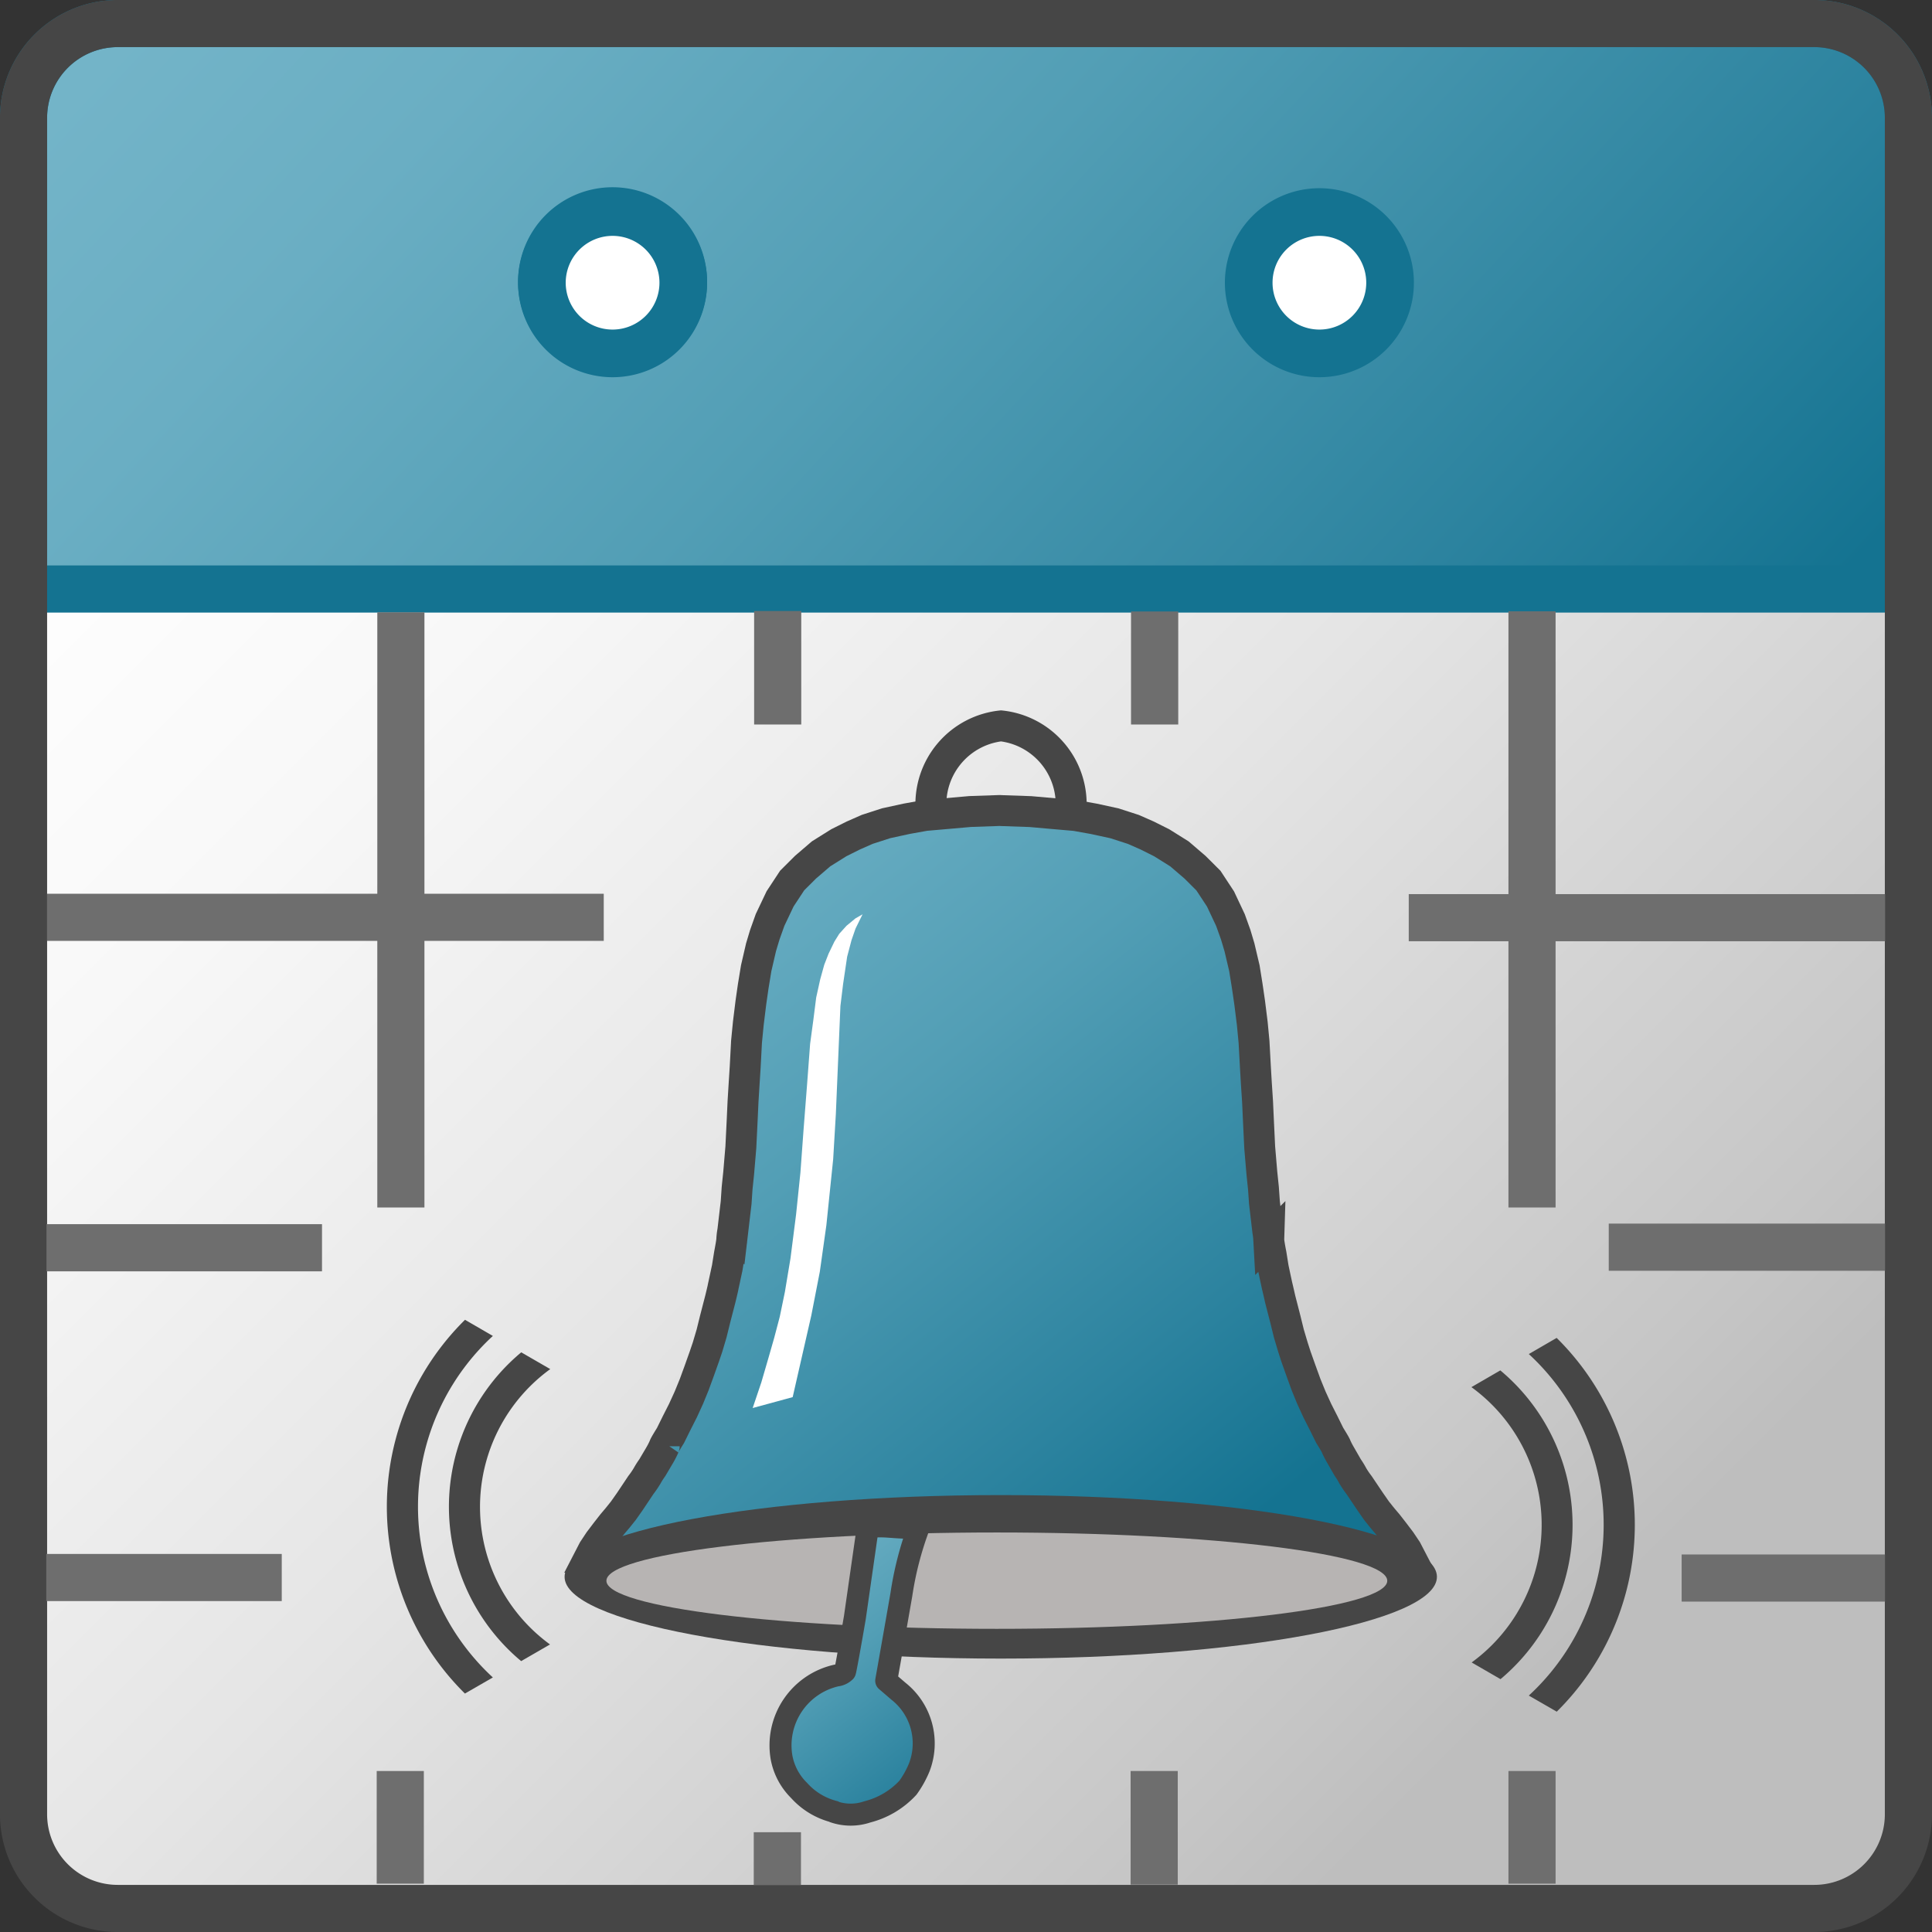 <svg id="Layer_1" data-name="Layer 1" xmlns="http://www.w3.org/2000/svg" xmlns:xlink="http://www.w3.org/1999/xlink" viewBox="0 0 48 48">
  <rect x="0" y="0" width="48" height="48" fill="#333333" stroke="none"/>
  <defs>
    <linearGradient id="linear-gradient" x1="3.227" y1="38.727" x2="36.891" y2="5.063" gradientTransform="matrix(1, 0, 0, -1, 0, 48)" gradientUnits="userSpaceOnUse">
      <stop offset="0" stop-color="#fff"/>
      <stop offset="0.221" stop-color="#f8f8f8"/>
      <stop offset="0.541" stop-color="#e5e5e5"/>
      <stop offset="0.92" stop-color="#c6c6c6"/>
      <stop offset="1" stop-color="#bebebe"/>
    </linearGradient>
    <linearGradient id="linear-gradient-2" x1="9.126" y1="53.559" x2="38.707" y2="26.055" gradientTransform="matrix(1, 0, 0, -1, 0, 48)" gradientUnits="userSpaceOnUse">
      <stop offset="0" stop-color="#73b4c8"/>
      <stop offset="0.175" stop-color="#6aaec3"/>
      <stop offset="0.457" stop-color="#529eb5"/>
      <stop offset="0.809" stop-color="#2c839f"/>
      <stop offset="1" stop-color="#147391"/>
    </linearGradient>
    <linearGradient id="linear-gradient-3" x1="13.511" y1="28.609" x2="29.478" y2="8.895" xlink:href="#linear-gradient-2"/>
    <linearGradient id="linear-gradient-4" x1="18.569" y1="10.328" x2="24.297" y2="2.985" xlink:href="#linear-gradient-2"/>
  </defs>
  <g id="g929">
    <path id="path13" d="M.585,14.049V45.073a2.341,2.341,0,0,0,2.342,2.342H45.073a2.34,2.34,0,0,0,2.341-2.342V14.049Z" fill="url(#linear-gradient)"/>
    <path id="path26" d="M47.414,14.634V2.927A2.34,2.34,0,0,0,45.073.585H2.927A2.342,2.342,0,0,0,.585,2.927V14.634Z" stroke="#147391" stroke-miterlimit="10" stroke-width="1.171" fill="url(#linear-gradient-2)"/>
    <path id="circle42" d="M16.976,7a1.757,1.757,0,0,1-1.757,1.756h0A1.756,1.756,0,0,1,13.463,7h0a1.756,1.756,0,0,1,1.756-1.756h0A1.757,1.757,0,0,1,16.976,7Z" fill="#fff" stroke="#147391" stroke-miterlimit="10" stroke-width="1.184"/>
    <path id="circle44" d="M16.976,7.024A1.757,1.757,0,0,1,15.219,8.78h0a1.756,1.756,0,0,1-1.756-1.756h0a1.757,1.757,0,0,1,1.756-1.756h0a1.757,1.757,0,0,1,1.757,1.756Z" fill="#fff" stroke="#147391" stroke-miterlimit="10" stroke-width="1.184"/>
    <path id="circle46" d="M34.536,7.024A1.756,1.756,0,0,1,32.78,8.78h0a1.756,1.756,0,0,1-1.756-1.756h0A1.756,1.756,0,0,1,32.78,5.268h0a1.756,1.756,0,0,1,1.756,1.756Z" fill="#fff" stroke="#147391" stroke-miterlimit="10" stroke-width="1.184"/>
    <path id="path48" d="M47.414,45.073V2.927A2.34,2.34,0,0,0,45.073.585H2.927A2.341,2.341,0,0,0,.585,2.927V45.073a2.341,2.341,0,0,0,2.342,2.342H45.073A2.34,2.34,0,0,0,47.414,45.073Z" fill="none" stroke="#464646" stroke-miterlimit="10" stroke-width="1.171"/>
    <path id="path836" d="M24.87,17.649a2.337,2.337,0,0,0-2.12,2.506h0a2.337,2.337,0,0,0,2.12,2.506h0a2.338,2.338,0,0,0,2.121-2.506A2.338,2.338,0,0,0,24.87,17.649Zm0,.771a1.58,1.58,0,0,1,1.35,1.735,1.58,1.58,0,0,1-1.35,1.735,1.579,1.579,0,0,1-1.349-1.735A1.579,1.579,0,0,1,24.87,18.42Z" fill="#464646"/>
    <path id="path864" d="M24.848,20.137l-.024,0-.721.025-.637.056-.483.042-.456.082-.51.111-.47.152-.345.152-.361.18-.441.276-.387.332-.332.331-.3.456-.249.524-.13.365-.094.312-.121.522-.074.451-.058.405-.063.511-.045.46-.033.626-.026.409-.028.455-.02.44-.034.693-.054.639-.039.377-.024.356-.083.708a1.549,1.549,0,0,0-.025.21c0,.061-.059.366-.059.366l-.054.338-.1.464c0,.019-.073.316-.073.316l-.127.49-.089.361-.1.337L17.5,33.7l-.132.371-.122.333-.132.323-.147.321-.156.307-.152.308s-.156.249-.156.269a2.15,2.15,0,0,1-.106.21l-.191.323a1.934,1.934,0,0,0-.127.2,2.29,2.29,0,0,1-.157.23l-.273.409-.162.23-.141.176-.132.156-.156.2-.167.22-.15.226-.093.18,10.172.054h.047l10.174-.054-.094-.181-.151-.225-.167-.22-.156-.2-.132-.156-.141-.176-.16-.23-.275-.409a2.291,2.291,0,0,1-.156-.23,1.958,1.958,0,0,0-.126-.206L33.3,36.14a2.135,2.135,0,0,1-.108-.21c0-.02-.156-.269-.156-.269l-.152-.308-.156-.307-.147-.321-.132-.323-.121-.333-.132-.371-.074-.23-.1-.336-.089-.361-.126-.49s-.068-.3-.073-.316-.1-.464-.1-.464l-.054-.338s-.06-.3-.058-.366a1.8,1.8,0,0,0-.024-.21l-.083-.708-.025-.356-.039-.377-.054-.639-.033-.693-.02-.44-.03-.455-.024-.41-.034-.625-.044-.46-.064-.511-.059-.406-.072-.45-.123-.522-.093-.312-.131-.365-.247-.524-.3-.456-.332-.331-.387-.332-.441-.276-.359-.18-.345-.152-.47-.152-.511-.111-.457-.082-.483-.042-.635-.056-.722-.025Z" stroke="#464646" stroke-width="0.768" fill="url(#linear-gradient-3)"/>
    <path id="path1095-7" d="M38.673,33.241l-.69.4a5.769,5.769,0,0,1,0,8.485l.694.4a6.525,6.525,0,0,0,0-9.284Z" fill="#464646"/>
    <path id="path990-2-9-0" d="M37.275,34.047l-.718.416a4.228,4.228,0,0,1,.006,6.84l.717.415a5,5,0,0,0-.005-7.671Z" fill="#464646"/>
    <path id="path1095-7-4" d="M11.555,32.791l.69.4a5.768,5.768,0,0,0,0,8.485l-.694.4a6.524,6.524,0,0,1,0-9.284Z" fill="#464646"/>
    <path id="path990-2-9-0-6" d="M12.953,33.6l.718.415a4.229,4.229,0,0,0-.006,6.841l-.717.414a4.995,4.995,0,0,1,0-7.67Z" fill="#464646"/>
    <path id="path850" d="M18.7,34.982l.994-.271.463-2.03.211-1.084.163-1.157L20.7,28.8l.066-1.114.114-2.693.067-.548.1-.675.108-.41.1-.289.175-.355-.175.1L21.032,23l-.181.2-.12.193-.145.3-.108.277-.1.361-.1.452-.072.567-.079.584-.078,1.042-.084,1.078-.079,1.079-.108,1.042-.139,1.09L19.5,32.1l-.127.614-.138.524-.145.506-.175.6Z" fill="#fff"/>
    <path id="path1030" d="M35.7,39.176c0,1.122-4.851,2.031-10.836,2.031S14.027,40.3,14.027,39.176s4.852-2.031,10.836-2.031S35.7,38.054,35.7,39.176Z" fill="#464646"/>
    <path id="path834" d="M34.466,39.274c0,.659-4.343,1.194-9.7,1.194h0c-5.357,0-9.7-.535-9.7-1.194h0c0-.66,4.343-1.2,9.7-1.2h0c5.356,0,9.7.535,9.7,1.2Z" fill="#b7b4b3"/>
    <path id="path818" d="M20.722,45.01a1.743,1.743,0,0,1-.868-.526,1.545,1.545,0,0,1-.437-.822,1.78,1.78,0,0,1,1.363-2.035.358.358,0,0,0,.215-.1c.014-.036.124-.638.244-1.34l.323-2.252c.532-.04.516.025,1.257.025a8.294,8.294,0,0,0-.425,1.659c-.065.374-.176,1.007-.247,1.408l-.129.73.3.258a1.654,1.654,0,0,1,.519,1.9,2.466,2.466,0,0,1-.279.5,2.066,2.066,0,0,1-1.008.6,1.282,1.282,0,0,1-.831,0Z" stroke="#464646" stroke-linejoin="round" stroke-width="0.547" fill="url(#linear-gradient-4)"/>
    <path id="rect932" d="M1.15,38.608H7v1.171H1.15Z" fill="#6e6e6e"/>
    <path id="rect932-2" d="M1.155,30.414H8v1.172H1.155Z" fill="#6e6e6e"/>
    <path id="rect932-2-4" d="M1.171,22.205H15v1.171H1.171Z" fill="#6e6e6e"/>
    <path id="rect932-2-3" d="M35,22.214H46.835v1.171H35Z" fill="#6e6e6e"/>
    <path id="rect932-2-45" d="M39.969,30.4h6.865v1.172H39.969Z" fill="#6e6e6e"/>
    <path id="rect932-2-2" d="M41.78,38.62h5.052v1.171H41.78Z" fill="#6e6e6e"/>
    <path id="rect932-2-2-3" d="M38.648,44v2.8H37.477V44Z" fill="#6e6e6e"/>
    <path id="rect932-2-2-3-7" d="M38.648,15.188V30H37.477V15.188Z" fill="#6e6e6e"/>
    <path id="rect932-2-2-3-5" d="M29.273,15.192V18H28.1V15.192Z" fill="#6e6e6e"/>
    <path id="rect932-2-2-3-9" d="M19.907,15.18V18H18.736V15.18Z" fill="#6e6e6e"/>
    <path id="rect932-2-2-3-0" d="M10.545,15.213V30H9.374V15.213Z" fill="#6e6e6e"/>
    <path id="rect932-2-2-3-5-9" d="M29.261,44v2.823H28.09V44Z" fill="#6e6e6e"/>
    <path id="rect932-2-2-3-5-9-7" d="M19.9,45.521v1.311H18.727V45.521Z" fill="#6e6e6e"/>
    <path id="rect932-2-2-3-5-9-77" d="M10.53,44v2.8H9.359V44Z" fill="#6e6e6e"/>
  </g>
</svg>
